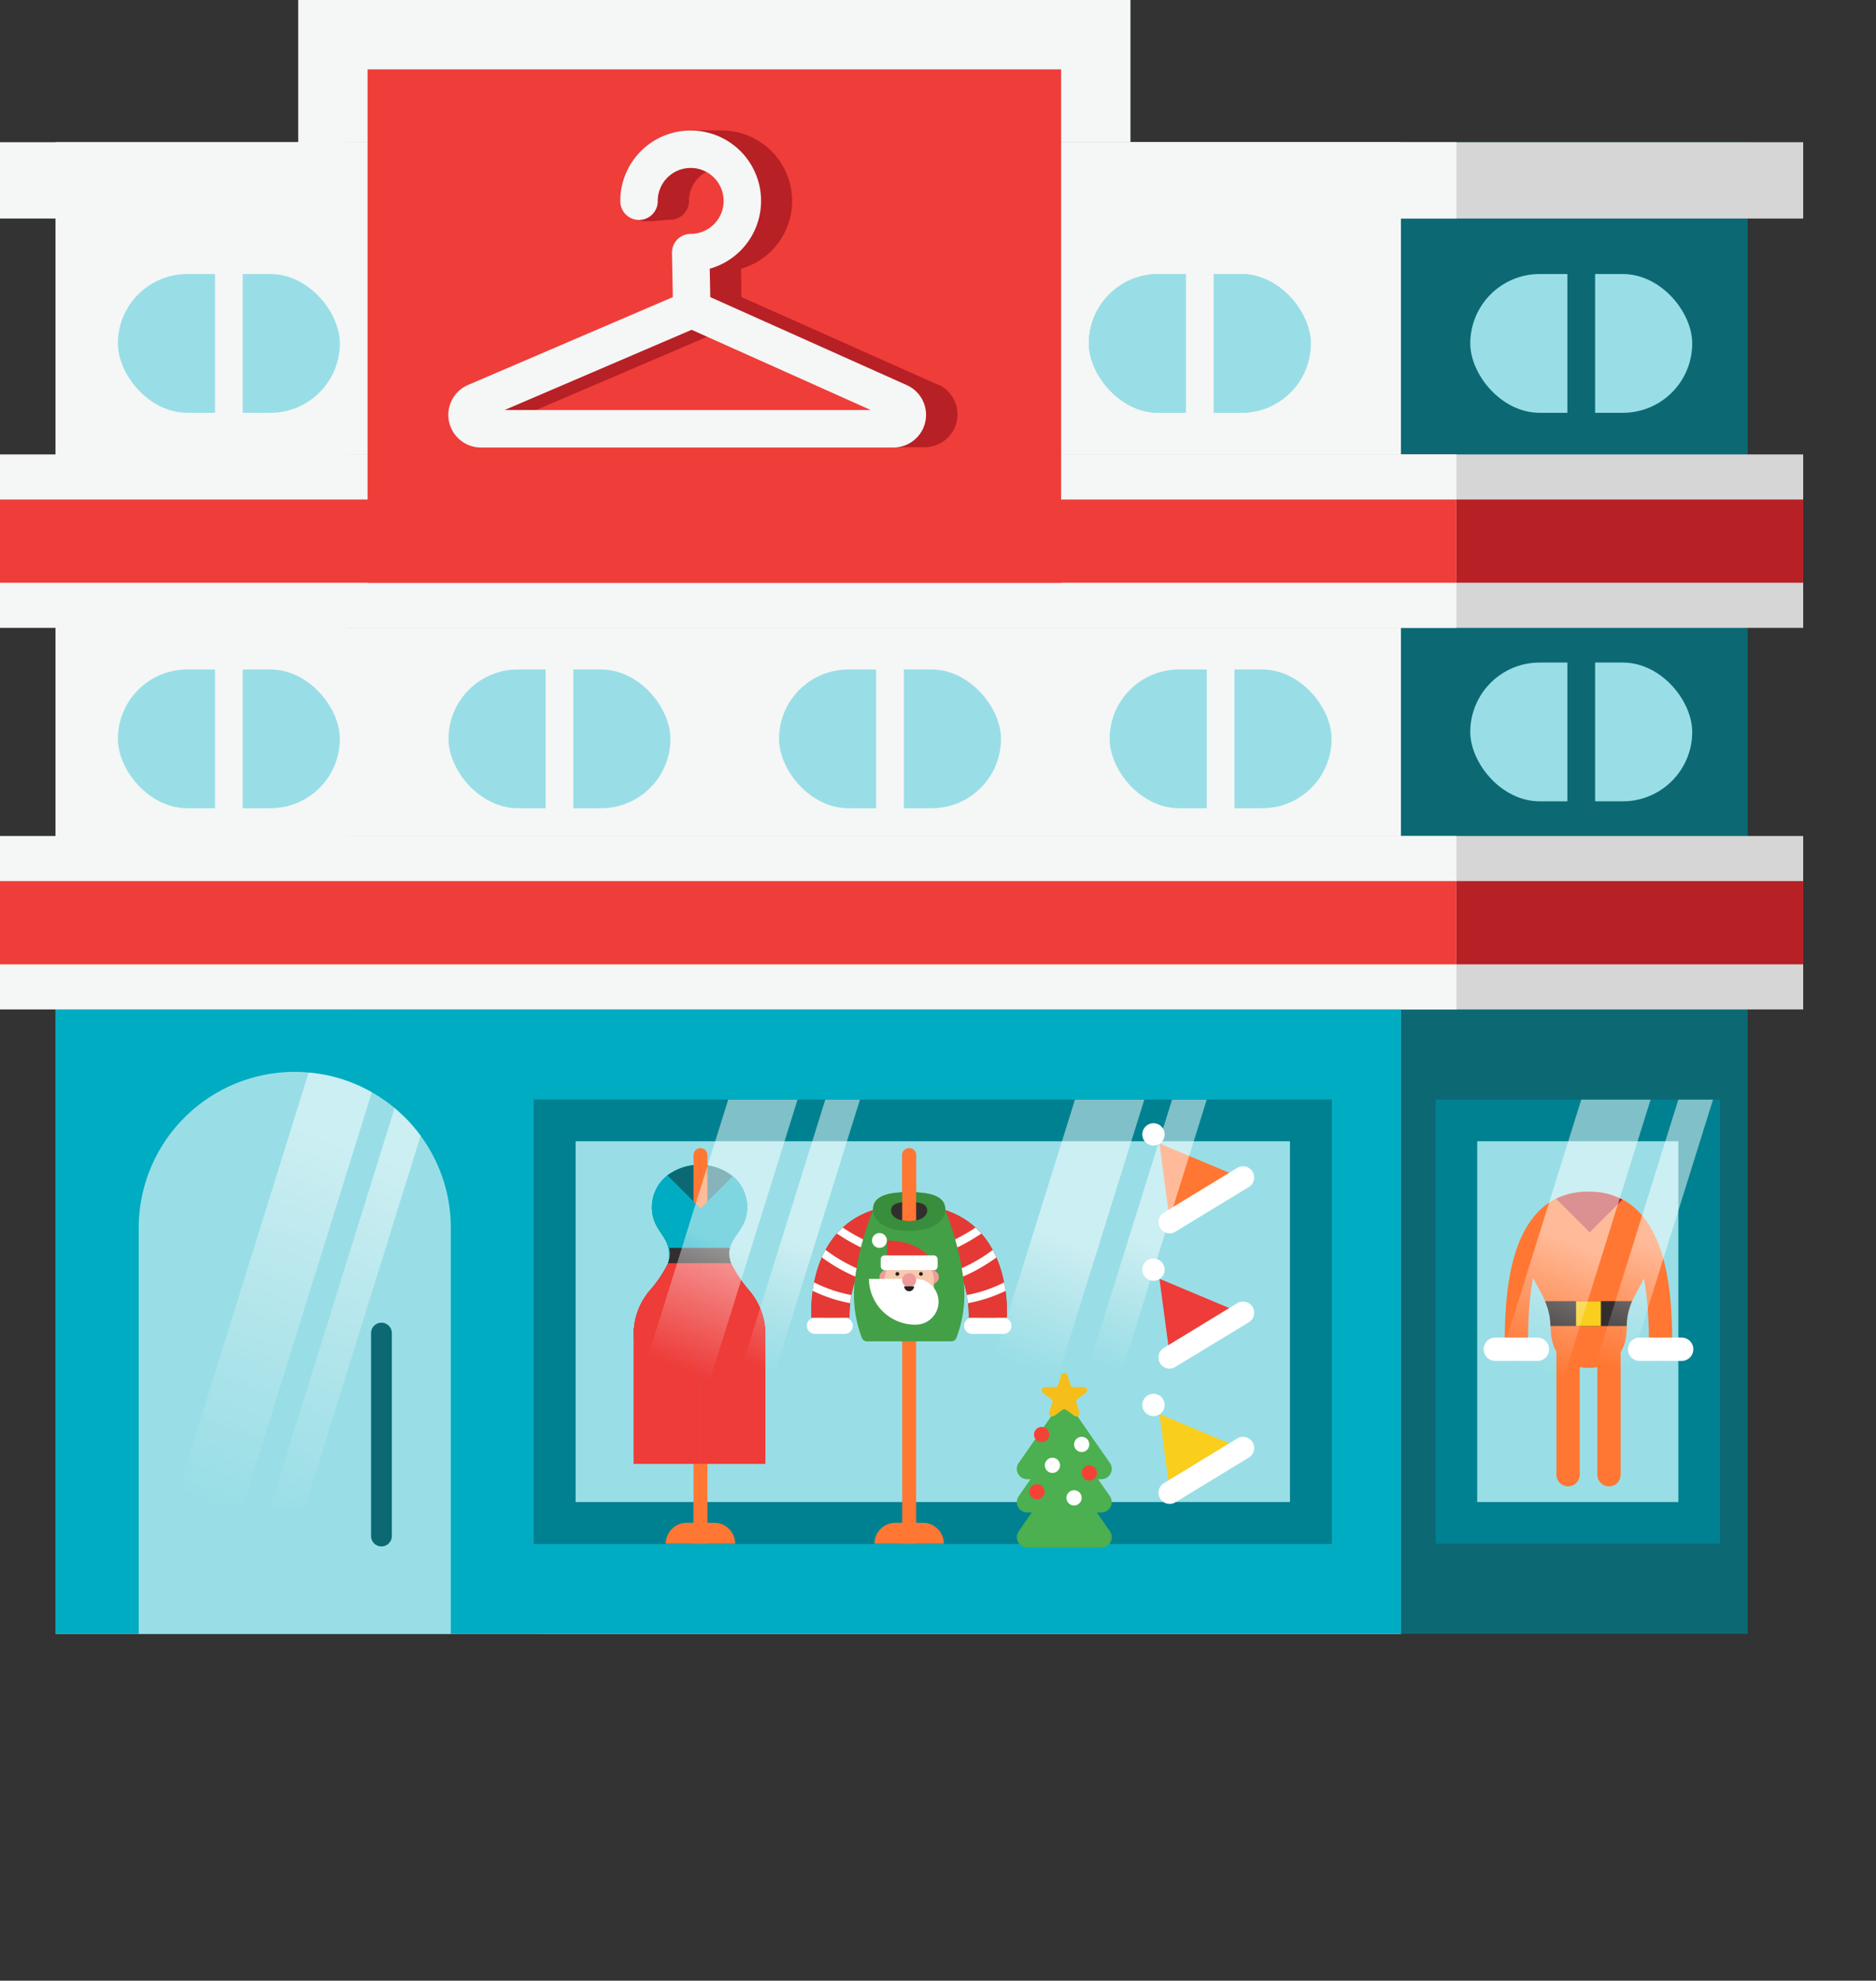 <svg xmlns="http://www.w3.org/2000/svg" xmlns:xlink="http://www.w3.org/1999/xlink" viewBox="0 0 270.5 285.5"><rect x="0" y="0" width="270.5" height="285.5" fill="#333333" stroke="none"/><defs><style>.cls-1,.cls-15,.cls-21,.cls-24,.cls-41,.cls-7,.cls-8{fill:none;}.cls-2{fill:#f5f6f6;}.cls-3{fill:#0c6974;}.cls-4{fill:#d7d6d6;}.cls-5{fill:#b72025;}.cls-6{fill:#ef3d39;}.cls-7,.cls-8{stroke:#f5f6f6;stroke-width:5.4px;}.cls-15,.cls-21,.cls-24,.cls-7{stroke-miterlimit:10;}.cls-15,.cls-21,.cls-41,.cls-8{stroke-linecap:round;}.cls-41,.cls-8{stroke-linejoin:round;}.cls-9{fill:#00acc1;}.cls-10{fill:#3e3b4c;}.cls-11{fill:#008191;}.cls-12{fill:#99dee6;}.cls-13{fill:#332e2e;}.cls-14{fill:#ee3c39;}.cls-15{stroke:#f73;stroke-width:3.36px;}.cls-16{fill:#fff;}.cls-17{fill:#32a558;}.cls-18{fill:#f73;}.cls-19{fill:#f9ce1d;}.cls-20{fill:#e53935;}.cls-21{stroke:#e53935;stroke-width:2.36px;}.cls-22{fill:#43a047;}.cls-23{clip-path:url(#clip-path);}.cls-24{stroke:#fff;stroke-width:1.18px;}.cls-25{clip-path:url(#clip-path-2);}.cls-26{fill:#ef9a9b;}.cls-27{fill:#f7caad;}.cls-28{fill:#212121;}.cls-29{fill:#388e3c;}.cls-30{fill:#4caf50;}.cls-31{fill:#f5be1a;}.cls-32{fill:#f44336;}.cls-33{fill:url(#linear-gradient);}.cls-34{fill:url(#linear-gradient-2);}.cls-35{fill:url(#linear-gradient-3);}.cls-36{fill:url(#linear-gradient-4);}.cls-37{fill:url(#linear-gradient-5);}.cls-38{fill:url(#linear-gradient-6);}.cls-39{fill:url(#linear-gradient-7);}.cls-40{fill:url(#linear-gradient-8);}.cls-41{stroke:#0c6974;stroke-width:3px;}</style><clipPath id="clip-path"><path class="cls-1" d="M136.29,174.42c9.85,3.21,8.88,15.48,8.88,15.5h-5.49a16.91,16.91,0,0,0-.71-5.07A40.37,40.37,0,0,0,136.29,174.42Z"/></clipPath><clipPath id="clip-path-2"><path class="cls-1" d="M125.89,174.42C116,177.63,117,189.9,117,189.92h5.49a16.63,16.63,0,0,1,.72-5.07A40.1,40.1,0,0,1,125.89,174.42Z"/></clipPath><linearGradient id="linear-gradient" x1="104.47" y1="179.26" x2="97.39" y2="197.05" gradientUnits="userSpaceOnUse"><stop offset="0" stop-color="#fff" stop-opacity="0.5"/><stop offset="1" stop-color="#f6f6f6" stop-opacity="0"/></linearGradient><linearGradient id="linear-gradient-2" x1="115.86" y1="179.55" x2="108.96" y2="196.88" xlink:href="#linear-gradient"/><linearGradient id="linear-gradient-3" x1="154.47" y1="179.26" x2="147.39" y2="197.05" xlink:href="#linear-gradient"/><linearGradient id="linear-gradient-4" x1="165.86" y1="179.55" x2="158.96" y2="196.88" xlink:href="#linear-gradient"/><linearGradient id="linear-gradient-5" x1="227.47" y1="179.26" x2="220.39" y2="197.05" xlink:href="#linear-gradient"/><linearGradient id="linear-gradient-6" x1="238.86" y1="179.55" x2="231.96" y2="196.88" xlink:href="#linear-gradient"/><linearGradient id="linear-gradient-7" x1="47.59" y1="164.73" x2="28.39" y2="216.32" xlink:href="#linear-gradient"/><linearGradient id="linear-gradient-8" x1="57.83" y1="168.54" x2="38.63" y2="220.13" xlink:href="#linear-gradient"/></defs><title>building-elf-maker</title><g id="Layer_2" data-name="Layer 2"><g id="Layer_1-2" data-name="Layer 1"><rect class="cls-2" x="56" y="-13" width="94" height="120" transform="translate(150 -56) rotate(90)"/><rect class="cls-3" x="78" y="20.5" width="174" height="215"/><rect class="cls-2" x="8" y="20.5" width="194" height="215"/><rect class="cls-4" x="50" y="65.5" width="210" height="25"/><rect class="cls-5" x="50" y="72" width="210" height="12"/><rect class="cls-2" y="65.5" width="210" height="25"/><rect class="cls-4" x="50" y="20.5" width="210" height="11"/><rect class="cls-2" y="20.5" width="210" height="11"/><rect class="cls-6" y="72" width="210" height="12"/><rect class="cls-6" x="66" y="-3" width="74" height="100" transform="translate(150 -56) rotate(90)"/><rect class="cls-4" x="50" y="120.5" width="210" height="25"/><rect class="cls-5" x="50" y="127" width="210" height="12"/><rect class="cls-2" y="120.5" width="210" height="25"/><rect class="cls-6" y="127" width="210" height="12"/><path class="cls-5" d="M135.3,55.48,106.91,42.82l-.07-4.08a10.16,10.16,0,0,0-2.75-19.93c-.53,0-4.72-.08-5.22,0C94,19.56,93.94,23.89,93.94,29c0,.75-2.29,2.18-1.8,2.67s3.75,0,4.5,0a2.7,2.7,0,0,0,2.7-2.7,4.75,4.75,0,1,1,4.75,4.75,2.7,2.7,0,0,0-2.7,2.76l.12,6.35L72.06,55.46l-.07,0a4.73,4.73,0,0,0,2,9h59.37a4.73,4.73,0,0,0,2-9Zm-58,3.62,27-11.56L130.16,59.1Z"/><path class="cls-7" d="M68.62,57.94a2,2,0,0,0,.85,3.86h59.37A2,2,0,0,0,129.7,58L99.75,44.59Z"/><path class="cls-8" d="M99.75,44.59l-.16-8.18A7.45,7.45,0,1,0,92.14,29"/><rect class="cls-9" x="8" y="145.5" width="194" height="90"/><rect class="cls-10" x="77" y="158.5" width="115" height="64"/><rect class="cls-11" x="77" y="158.5" width="115" height="64"/><rect class="cls-12" x="108.5" y="139" width="52" height="103" transform="translate(325 56) rotate(90)"/><rect class="cls-11" x="207" y="158.5" width="41" height="64"/><rect class="cls-12" x="201.5" y="176" width="52" height="29" transform="translate(418 -37) rotate(90)"/><rect class="cls-12" x="157" y="39.5" width="32" height="20" rx="10"/><rect class="cls-12" x="157" y="39.5" width="32" height="20" rx="10"/><rect class="cls-12" x="17" y="39.5" width="32" height="20" rx="10"/><rect class="cls-2" x="171" y="38.5" width="4" height="23"/><rect class="cls-12" x="212" y="39.5" width="32" height="20" rx="10"/><rect class="cls-3" x="226" y="38.5" width="4" height="23"/><rect class="cls-12" x="212" y="95.5" width="32" height="20" rx="10"/><rect class="cls-3" x="226" y="94.5" width="4" height="23"/><rect class="cls-2" x="31" y="38.5" width="4" height="23"/><rect class="cls-12" x="17" y="96.5" width="32" height="20" rx="10"/><rect class="cls-2" x="31" y="95.5" width="4" height="23"/><rect class="cls-12" x="64.67" y="96.5" width="32" height="20" rx="10"/><rect class="cls-2" x="78.67" y="95.5" width="4" height="23"/><rect class="cls-12" x="112.33" y="96.5" width="32" height="20" rx="10"/><rect class="cls-2" x="126.33" y="95.5" width="4" height="23"/><rect class="cls-12" x="160" y="96.5" width="32" height="20" rx="10"/><rect class="cls-2" x="174" y="95.5" width="4" height="23"/><line class="cls-1" x1="120.5" y1="153" x2="270.5" y2="153"/><path class="cls-9" d="M110.36,192.28c0,.23,0,.46,0,.68-.32,4.5-3.85,7-9.48,7s-9.16-2.46-9.48-7c0-.22,0-.45,0-.68s0-.42,0-.61v0c.26-3.55,2.67-5.86,4.13-8a8.81,8.81,0,0,0,.79-1.42c0-.05,0-.08,0-.12h0c0-.08.05-.16.07-.24a2.42,2.42,0,0,0,.1-.36c0-.07,0-.14,0-.21l0-.2c0-.11,0-.22,0-.32a3.56,3.56,0,0,0-.11-.89C96,177.93,94,177,94,174a5.83,5.83,0,0,1,2.24-4.58,7.73,7.73,0,0,1,9.43.13,5.87,5.87,0,0,1,2.07,4.45c0,2.94-2,3.91-2.49,5.85a3.15,3.15,0,0,0-.11.89c0,.1,0,.21,0,.32s0,.2,0,.3l0,.23a2.17,2.17,0,0,0,.07.24c0,.08,0,.16.07.24l0,0s0,0,0,.09l0,.08c0,.08.07.15.1.22a10.07,10.07,0,0,0,.65,1.12c1.45,2.16,3.86,4.47,4.12,8v0A6,6,0,0,1,110.36,192.28Z"/><path class="cls-13" d="M96.49,179.87a3.56,3.56,0,0,1,.11.89,5.2,5.2,0,0,1-1.1,2.87h10.72a5.28,5.28,0,0,1-1.1-2.87,3.56,3.56,0,0,1,.11-.89Z"/><path class="cls-14" d="M93.64,186.07a9.69,9.69,0,0,0-2.25,5.58V211h9.47V182.08H96.34A18.56,18.56,0,0,1,93.64,186.07Z"/><path class="cls-14" d="M108.08,186.07a18.65,18.65,0,0,1-2.69-4h-4.53V211h9.48v-19.3A9.67,9.67,0,0,0,108.08,186.07Z"/><path class="cls-9" d="M110.36,192.28c0,.23,0,.46,0,.68-.32,4.5-3.85,7-9.48,7s-9.16-2.46-9.48-7c0-.22,0-.45,0-.68s0-.42,0-.61v0c.26-3.55,2.67-5.86,4.13-8a8.81,8.81,0,0,0,.79-1.42c0-.05,0-.08,0-.12h0c0-.08.05-.16.07-.24a2.42,2.42,0,0,0,.1-.36c0-.07,0-.14,0-.21l0-.2c0-.11,0-.22,0-.32a3.56,3.56,0,0,0-.11-.89C96,177.93,94,177,94,174a5.83,5.83,0,0,1,2.24-4.58,7.73,7.73,0,0,1,9.43.13,5.87,5.87,0,0,1,2.07,4.45c0,2.94-2,3.91-2.49,5.85a3.15,3.15,0,0,0-.11.89c0,.1,0,.21,0,.32s0,.2,0,.3l0,.23a2.17,2.17,0,0,0,.07.24c0,.08,0,.16.07.24l0,0s0,0,0,.09l0,.08c0,.08.07.15.1.22a10.07,10.07,0,0,0,.65,1.12c1.45,2.16,3.86,4.47,4.12,8v0A6,6,0,0,1,110.36,192.28Z"/><path class="cls-13" d="M96.49,179.87a3.56,3.56,0,0,1,.11.89,5.2,5.2,0,0,1-1.1,2.87h10.72a5.28,5.28,0,0,1-1.1-2.87,3.56,3.56,0,0,1,.11-.89Z"/><path class="cls-14" d="M93.64,186.07a9.69,9.69,0,0,0-2.25,5.58V211h9.47V182.08H96.34A18.56,18.56,0,0,1,93.64,186.07Z"/><path class="cls-14" d="M108.08,186.07a18.65,18.65,0,0,1-2.69-4h-4.53V211h9.48v-19.3A9.67,9.67,0,0,0,108.08,186.07Z"/><path class="cls-3" d="M105.66,169.57,101,174.22l-4.78-4.78a7.73,7.73,0,0,1,9.43.13Z"/><path class="cls-15" d="M228.86,173.44c-10.17,0-10.22,14.84-10.22,21"/><path class="cls-16" d="M221.68,192.8h-6.07a1.68,1.68,0,1,0,0,3.36h6.07a1.68,1.68,0,1,0,0-3.36Z"/><path class="cls-15" d="M229.23,173.44c10.16,0,10.21,14.84,10.21,21"/><path class="cls-16" d="M242.48,192.8h-6.07a1.68,1.68,0,0,0,0,3.36h6.07a1.68,1.68,0,1,0,0-3.36Z"/><path class="cls-15" d="M232,193.4v19.16"/><path class="cls-15" d="M226.1,193.4v19.16"/><polygon class="cls-17" points="226.1 193.4 231.98 193.4 229.04 173.44 226.1 193.4"/><path class="cls-18" d="M238,180.28c0,4.65-3.44,6.18-3.44,11s-3.19,5.89-5.49,5.89-5.48-1.09-5.48-5.89-3.44-6.35-3.44-11a8.05,8.05,0,0,1,4.26-7.49,10.05,10.05,0,0,1,4.66-1,9.85,9.85,0,0,1,4.89,1.16A8.06,8.06,0,0,1,238,180.28Z"/><path class="cls-13" d="M235.32,187.55H222.77a9.09,9.09,0,0,1,.78,3.58h11A9.09,9.09,0,0,1,235.32,187.55Z"/><rect class="cls-19" x="227.25" y="187.55" width="3.58" height="3.58"/><path class="cls-5" d="M233.93,172.92l-4.71,4.7-4.84-4.83a10.05,10.05,0,0,1,4.66-1A9.85,9.85,0,0,1,233.93,172.92Z"/><path class="cls-18" d="M101,165.5h0a1,1,0,0,1,1,1v56a0,0,0,0,1,0,0h-2a0,0,0,0,1,0,0v-56A1,1,0,0,1,101,165.5Z"/><path class="cls-9" d="M110.36,192.28c0,.23,0,.46,0,.68-.32,4.5-3.85,7-9.48,7s-9.12-2.43-9.47-6.88a.22.22,0,0,1,0-.08c0-.22,0-.45,0-.68s0-.42,0-.61v0a.88.88,0,0,1,0-.17v0c.34-3.43,2.68-5.69,4.11-7.81.16-.24.31-.48.44-.71s.25-.48.35-.71c0-.05,0-.08,0-.12h0c0-.08.05-.15.07-.23a2.42,2.42,0,0,0,.1-.36,2.25,2.25,0,0,0,.06-.36s0,0,0,0,0-.22,0-.32a3.56,3.56,0,0,0-.11-.89C96,177.93,94,177,94,174a5.83,5.83,0,0,1,2.24-4.58l4.78,4.78,4.65-4.65a5.87,5.87,0,0,1,2.07,4.45c0,2.94-2,3.91-2.49,5.85a3.15,3.15,0,0,0-.11.89c0,.1,0,.21,0,.32s0,.2,0,.3a1.89,1.89,0,0,0,0,.23,2.17,2.17,0,0,0,.07.24c0,.05,0,.09,0,.14l0,.09a5,5,0,0,0,.21.48c.09.17.18.34.28.51s.22.37.35.56c1.45,2.16,3.86,4.47,4.12,8h0v0A6,6,0,0,1,110.36,192.28Z"/><path class="cls-13" d="M96.49,179.87a3.56,3.56,0,0,1,.11.89,5.2,5.2,0,0,1-1.1,2.87h10.72a5.28,5.28,0,0,1-1.1-2.87,3.56,3.56,0,0,1,.11-.89Z"/><path class="cls-14" d="M93.64,186.07a9.69,9.69,0,0,0-2.25,5.58V211h9.47V182.08H96.34A18.56,18.56,0,0,1,93.64,186.07Z"/><path class="cls-14" d="M108.08,186.07a18.65,18.65,0,0,1-2.69-4h-4.53V211h9.48v-19.3A9.67,9.67,0,0,0,108.08,186.07Z"/><path class="cls-18" d="M99,219.5h4a3,3,0,0,1,3,3v0a0,0,0,0,1,0,0H96a0,0,0,0,1,0,0v0A3,3,0,0,1,99,219.5Z"/><path class="cls-18" d="M131.09,165.5h0a1,1,0,0,1,1,1v56a0,0,0,0,1,0,0h-2a0,0,0,0,1,0,0v-56A1,1,0,0,1,131.09,165.5Z"/><polygon class="cls-20" points="128.44 191.95 133.74 191.95 131.09 175.8 128.44 191.95"/><path class="cls-21" d="M131.09,175.8c8,0,11.33,10.95,11.33,15.3"/><path class="cls-16" d="M144.55,189.92H140.3a1.18,1.18,0,1,0,0,2.35h4.25a1.18,1.18,0,1,0,0-2.35Z"/><path class="cls-21" d="M131.09,175.8c-8,0-11.33,10.95-11.33,15.3"/><path class="cls-16" d="M121.89,189.92h-4.26a1.18,1.18,0,1,0,0,2.35h4.26a1.18,1.18,0,0,0,0-2.35Z"/><path class="cls-22" d="M131.09,173.66c15.37,0,14.08,16.24,14.08,16.26h-5.49a16.91,16.91,0,0,0-.71-5.07,17.53,17.53,0,0,1-1.07,8,.77.77,0,0,1-.72.49H125a.78.78,0,0,1-.72-.49,17.45,17.45,0,0,1-1.06-8,16.63,16.63,0,0,0-.72,5.07H117S115.72,173.66,131.09,173.66Z"/><path class="cls-20" d="M136.29,174.42c9.85,3.21,8.88,15.48,8.88,15.5h-5.49a16.91,16.91,0,0,0-.71-5.07A40.37,40.37,0,0,0,136.29,174.42Z"/><g class="cls-23"><path class="cls-24" d="M135.38,180.31a28.45,28.45,0,0,0,8.28-4.87"/><path class="cls-24" d="M136.83,184.15a23.59,23.59,0,0,0,8.58-5.12"/><path class="cls-24" d="M137.54,187.51a20.33,20.33,0,0,0,9.52-3.31"/></g><path class="cls-20" d="M125.89,174.42C116,177.63,117,189.9,117,189.92h5.49a16.63,16.63,0,0,1,.72-5.07A40.1,40.1,0,0,1,125.89,174.42Z"/><g class="cls-25"><path class="cls-24" d="M126.8,180.31a28.45,28.45,0,0,1-8.28-4.87"/><path class="cls-24" d="M125.35,184.15a23.67,23.67,0,0,1-8.58-5.12"/><path class="cls-24" d="M124.64,187.51a20.33,20.33,0,0,1-9.52-3.31"/></g><path class="cls-26" d="M128.82,184.07a1,1,0,1,1-1-1A1,1,0,0,1,128.82,184.07Z"/><path class="cls-26" d="M135.37,184.07a1,1,0,1,1-1-1A1,1,0,0,1,135.37,184.07Z"/><path class="cls-16" d="M127.88,178.8a1.07,1.07,0,1,1-1.07-1.07A1.06,1.06,0,0,1,127.88,178.8Z"/><path class="cls-27" d="M131.09,181a3.56,3.56,0,0,0-3.57,3.56v3.57h7.14v-3.57A3.56,3.56,0,0,0,131.09,181Z"/><path class="cls-16" d="M132.07,184.34h-6.78a6.68,6.68,0,0,0,6.74,6.6h0a3.3,3.3,0,1,0,0-6.6Z"/><path class="cls-26" d="M132.07,184.34a1,1,0,1,1-1-.81A.91.91,0,0,1,132.07,184.34Z"/><path class="cls-28" d="M131.8,185.41a.71.71,0,0,1-1.42,0Z"/><path class="cls-20" d="M127.92,178.8h0v4.29h6.78C134.66,180.72,131.64,178.8,127.92,178.8Z"/><rect class="cls-16" x="126.99" y="180.95" width="8.21" height="2.14" rx="0.54"/><path class="cls-28" d="M129.66,183.62a.27.27,0,1,1-.26-.27A.27.27,0,0,1,129.66,183.62Z"/><path class="cls-28" d="M132.52,183.62a.27.27,0,1,0,.27-.27A.27.27,0,0,0,132.52,183.62Z"/><path class="cls-29" d="M131.09,177.41c2.54,0,5.2-.93,5.2-3.11s-2.87-2.46-5.2-2.46-5.2.28-5.2,2.46S128.55,177.41,131.09,177.41Z"/><path class="cls-13" d="M131.09,176c1.27,0,2.6-.47,2.6-1.56s-1.44-1.22-2.6-1.22-2.6.13-2.6,1.22S129.82,176,131.09,176Z"/><path class="cls-18" d="M129.09,219.5h4a3,3,0,0,1,3,3v0a0,0,0,0,1,0,0h-10a0,0,0,0,1,0,0v0a3,3,0,0,1,3-3Z"/><path class="cls-29" d="M136.29,174.3c0,1.89-2,2.84-4.2,3.06-.33,0-.67,0-1,0s-.67,0-1,0c-2.19-.22-4.2-1.17-4.2-3.06s2.13-2.34,4.2-2.44l1,0,1,0C134.16,172,136.29,172.42,136.29,174.3Z"/><path class="cls-13" d="M133.69,174.46c0,.8-.71,1.26-1.6,1.45a4.6,4.6,0,0,1-2,0c-.89-.19-1.6-.65-1.6-1.45s.75-1.07,1.6-1.16a8.36,8.36,0,0,1,2,0C132.94,173.39,133.69,173.67,133.69,174.46Z"/><path class="cls-18" d="M132.09,166.5v9.41a4.6,4.6,0,0,1-2,0V166.5a1,1,0,0,1,2,0Z"/><path class="cls-30" d="M158.81,223.06H148.12a1.5,1.5,0,0,1-1.23-2.35l5.35-7.68a1.5,1.5,0,0,1,2.45,0l5.34,7.68A1.49,1.49,0,0,1,158.81,223.06Z"/><path class="cls-30" d="M158.81,218H148.12a1.49,1.49,0,0,1-1.23-2.35l5.35-7.67a1.49,1.49,0,0,1,2.45,0l5.34,7.67A1.49,1.49,0,0,1,158.81,218Z"/><path class="cls-30" d="M158.81,213.21H148.12a1.49,1.49,0,0,1-1.23-2.35l5.35-7.67a1.49,1.49,0,0,1,2.45,0l5.34,7.67A1.49,1.49,0,0,1,158.81,213.21Z"/><path class="cls-31" d="M153.91,198.22l.45,1.4a.46.46,0,0,0,.44.32h1.47a.46.46,0,0,1,.27.84l-1.18.87a.46.46,0,0,0-.17.52l.45,1.39a.47.47,0,0,1-.72.52l-1.18-.86a.47.47,0,0,0-.55,0l-1.19.86a.47.47,0,0,1-.72-.52l.46-1.39a.47.47,0,0,0-.17-.52l-1.19-.87a.47.47,0,0,1,.28-.84h1.46a.48.48,0,0,0,.45-.32l.45-1.4A.47.47,0,0,1,153.91,198.22Z"/><circle class="cls-32" cx="150.19" cy="206.78" r="1.1"/><circle class="cls-16" cx="151.75" cy="211.21" r="1.1"/><circle class="cls-16" cx="154.87" cy="215.9" r="1.1"/><circle class="cls-16" cx="155.97" cy="208.2" r="1.1"/><circle class="cls-32" cx="149.52" cy="215.02" r="1.1"/><circle class="cls-32" cx="157.07" cy="212.31" r="1.1"/><polygon class="cls-18" points="168.67 175.97 167.18 164.82 179.03 169.79 168.67 175.97"/><path class="cls-16" d="M168.68,177.77a1.61,1.61,0,0,1-.84-3l10.61-6.46a1.61,1.61,0,0,1,1.67,2.75l-10.61,6.46A1.55,1.55,0,0,1,168.68,177.77Z"/><circle class="cls-16" cx="166.32" cy="163.51" r="1.61"/><polygon class="cls-14" points="168.67 195.47 167.18 184.32 179.03 189.29 168.67 195.47"/><path class="cls-16" d="M168.68,197.27a1.61,1.61,0,0,1-.84-3l10.61-6.46a1.61,1.61,0,0,1,1.67,2.75L169.51,197A1.55,1.55,0,0,1,168.68,197.27Z"/><circle class="cls-16" cx="166.32" cy="183.01" r="1.61"/><polygon class="cls-19" points="168.67 214.97 167.18 203.82 179.03 208.79 168.67 214.97"/><path class="cls-16" d="M168.68,216.77a1.61,1.61,0,0,1-.84-3l10.61-6.46a1.61,1.61,0,0,1,1.67,2.75l-10.61,6.46A1.55,1.55,0,0,1,168.68,216.77Z"/><circle class="cls-16" cx="166.32" cy="202.51" r="1.61"/><polygon class="cls-33" points="95 222.5 115 158.5 105 158.5 85 222.5 95 222.5"/><polygon class="cls-34" points="104 222.5 124 158.5 119 158.5 99 222.5 104 222.5"/><polygon class="cls-35" points="145 222.5 165 158.5 155 158.5 135 222.5 145 222.5"/><polygon class="cls-36" points="154 222.5 174 158.5 169 158.5 149 222.5 154 222.5"/><polygon class="cls-37" points="218 222.5 238 158.5 228 158.5 208 222.5 218 222.5"/><polygon class="cls-38" points="227 222.5 247 158.5 242 158.5 222 222.5 227 222.5"/><path class="cls-12" d="M65,177v58.5H20V177a22.5,22.5,0,0,1,22.5-22.5,18.86,18.86,0,0,1,2,.1,22.07,22.07,0,0,1,9.11,2.84,21.37,21.37,0,0,1,3.29,2.27c.53.44,1,.9,1.51,1.38a21.51,21.51,0,0,1,2.24,2.62A22.31,22.31,0,0,1,65,177Z"/><path class="cls-39" d="M53.61,157.44,35,217.14H25L44.5,154.6A22.07,22.07,0,0,1,53.61,157.44Z"/><path class="cls-40" d="M60.65,163.71,44,217.14H39L56.9,159.71c.53.44,1,.9,1.51,1.38A21.51,21.51,0,0,1,60.65,163.71Z"/><polyline class="cls-41" points="55 192.15 55 206.78 55 221.4"/></g></g></svg>